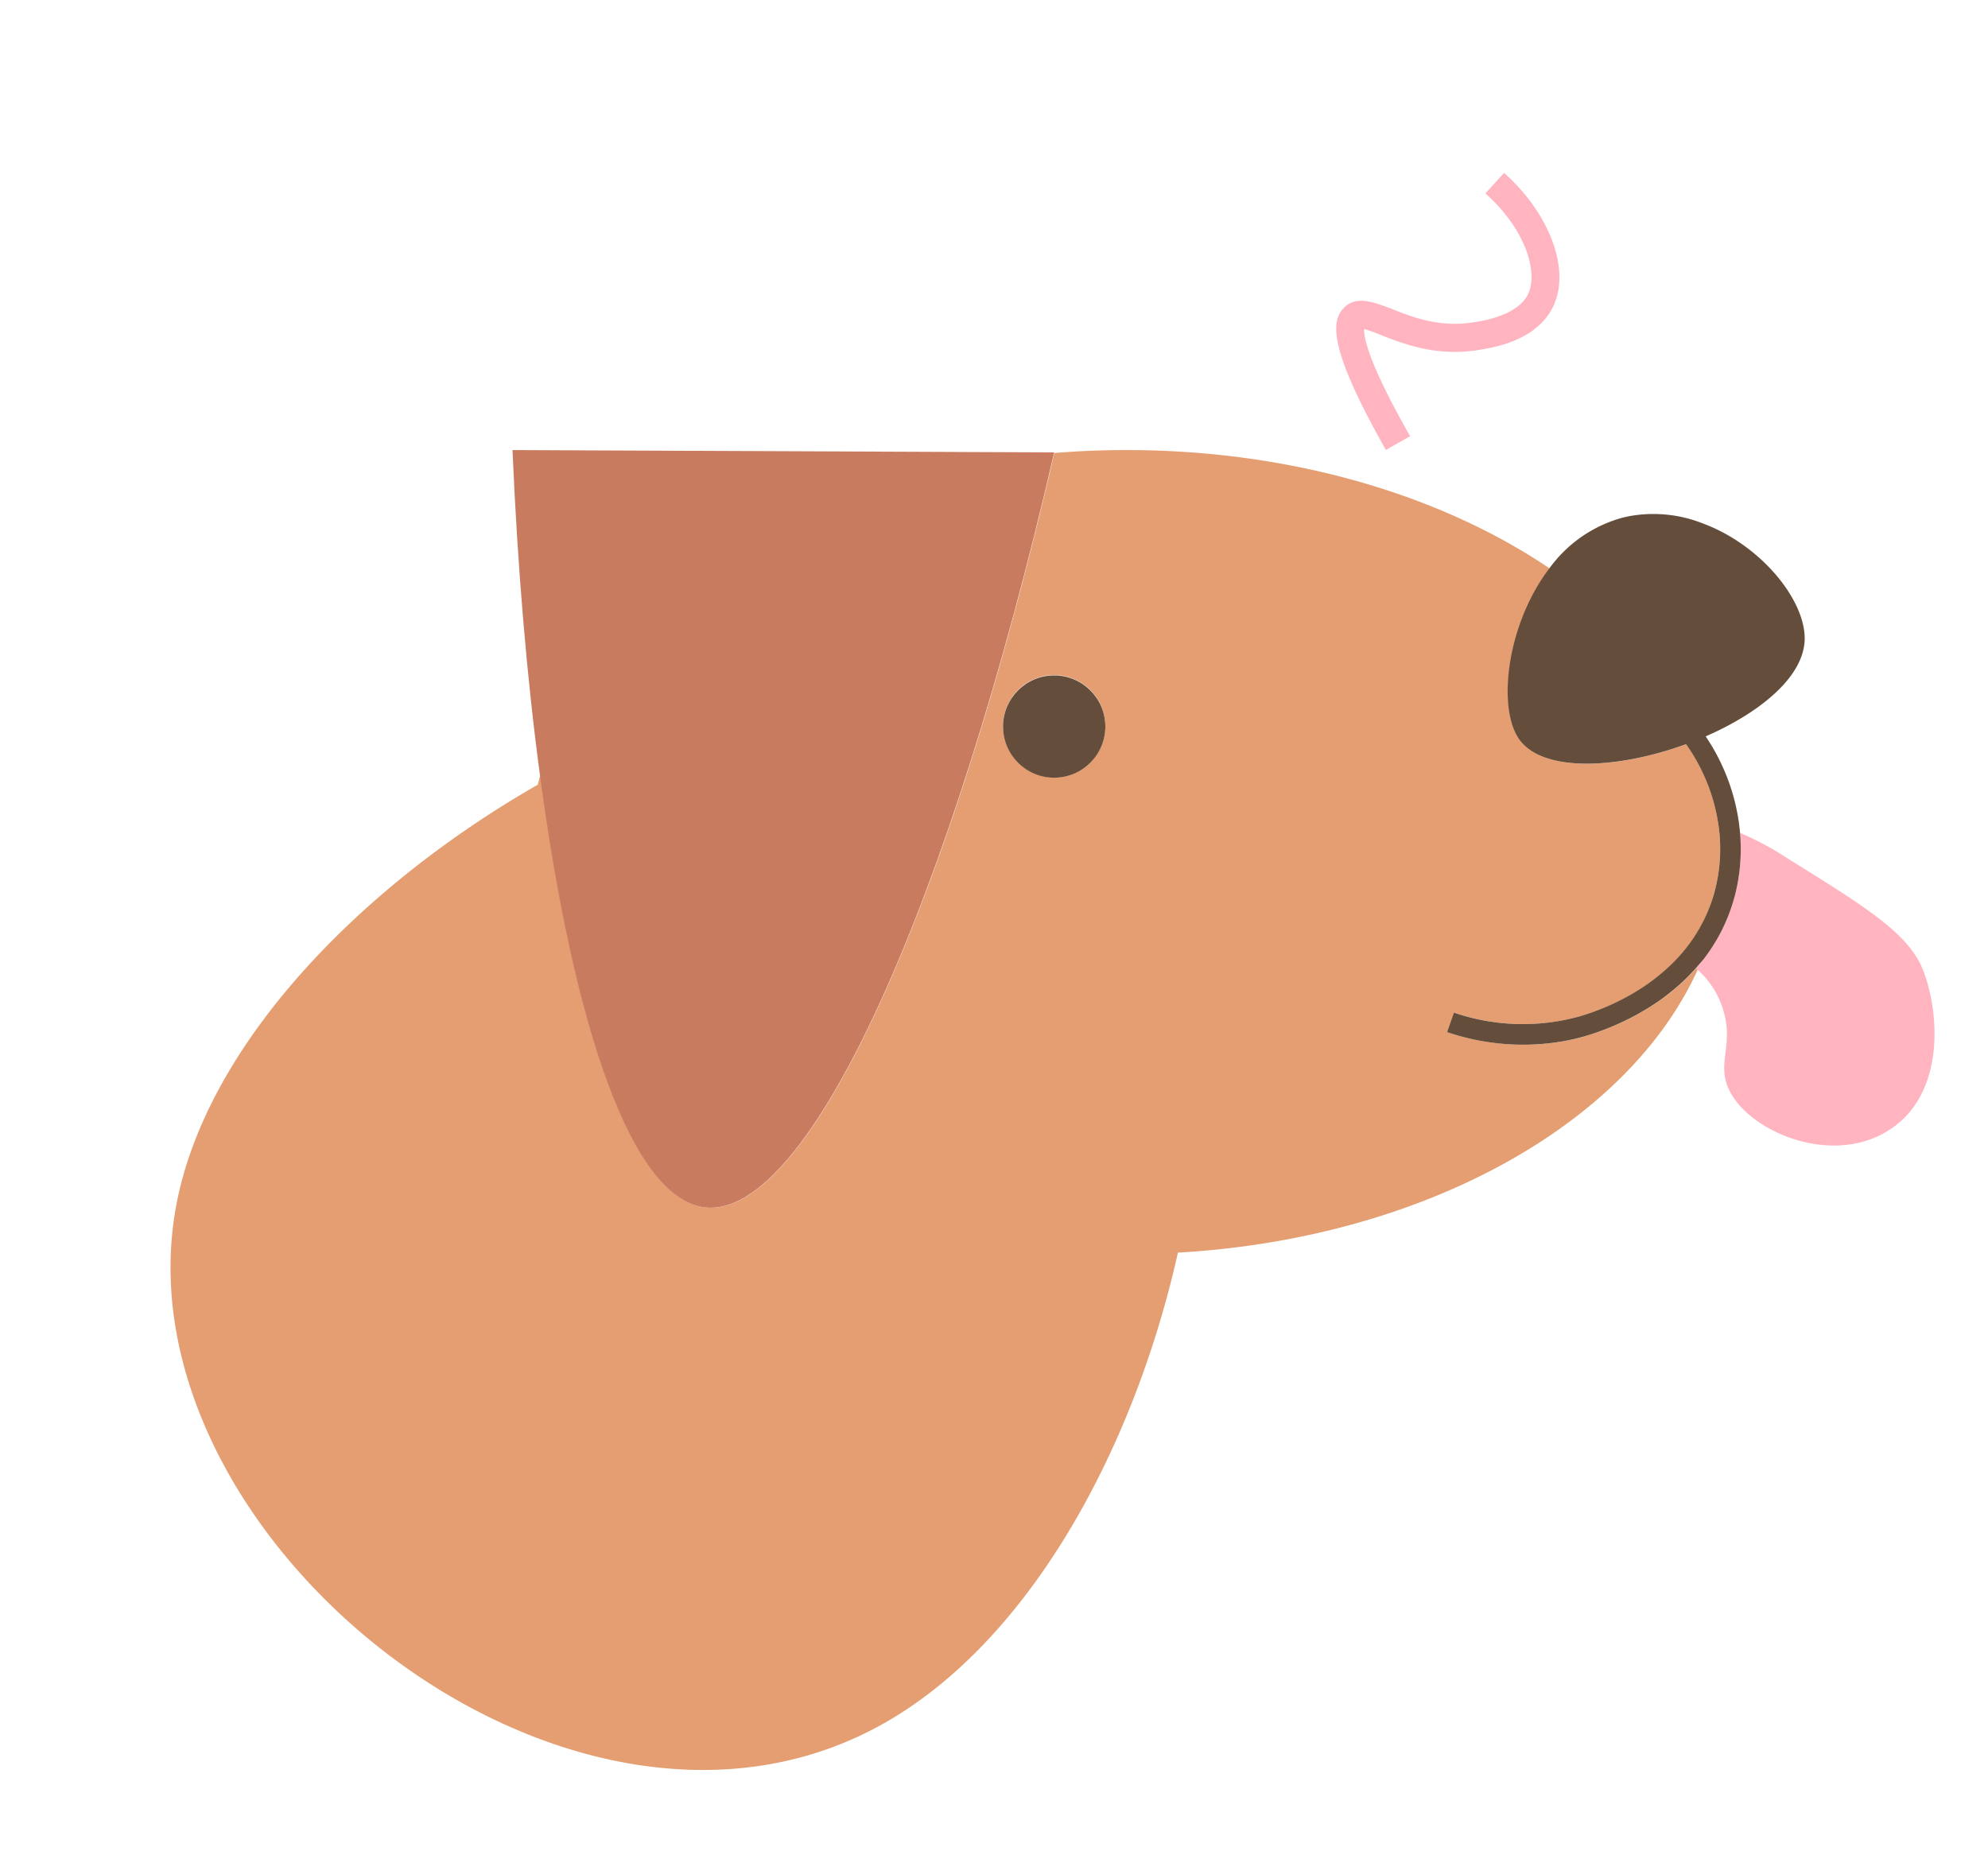 <svg id="Layer_1" data-name="Layer 1" xmlns="http://www.w3.org/2000/svg" width="290" height="270" viewBox="0 0 290 270"><defs><style>.cls-1{fill:#e49e71;}.cls-2{fill:#c97b5f;}.cls-3{fill:#644e3b;}.cls-4{fill:#ffb4c0;}</style></defs><title>assets</title><path class="cls-1" d="M247.29,141.41l-.28.29c-.18.21-.37.4-.56.6l-.59.59c-.46.45-.93.86-1.4,1.27-.72.6-1.44,1.17-2.16,1.69-.38.26-.75.52-1.12.76-.59.39-1.18.74-1.76,1.07l-.27.16a38.35,38.35,0,0,1-7.89,3.33,32.16,32.16,0,0,1-3.42.78,34.38,34.38,0,0,1-16.7-1.37l1-2.85a30.9,30.9,0,0,0,18.33.55,34.89,34.89,0,0,0,8.58-3.84,29,29,0,0,0,4.76-3.71q.71-.67,1.38-1.44c.17-.19.34-.39.5-.59a22.78,22.78,0,0,0,2.87-4.41A22,22,0,0,0,250,130.5a24.18,24.18,0,0,0,.77-9.45A27.14,27.14,0,0,0,246,108.57c-9.86,3.6-20.91,4.27-24.38-.76-3.19-4.63-1.78-16.73,4.45-24.87-15.78-10.67-37.61-17.28-61.74-17.28-3.56,0-7.08.15-10.53.43-15.15,65.62-35.68,111.6-50.82,110.07-10.71-1.08-19.23-26-24.15-63.11q-.21.72-.39,1.44c-25.93,14.84-48.27,37.88-52.71,61.26-9.12,48.09,56.74,101.18,102.62,76,21.6-11.85,37-40.07,43.48-69,35.94-2.06,65.64-18.81,75.83-41.29l-.18-.19Zm-93.51-28a7.46,7.46,0,1,1,7.46-7.45A7.46,7.46,0,0,1,153.78,113.45Z"/><path class="cls-2" d="M102.94,176.16c15.14,1.53,35.67-44.45,50.82-110.07l0-.09-79-.34c.74,17.16,2.09,33.17,4,47.39C83.71,150.19,92.23,175.08,102.94,176.16Z"/><circle class="cls-3" cx="153.78" cy="106" r="7.46"/><path class="cls-4" d="M280.55,141.59c-2.08-5.31-7.94-9-19.66-16.27a43.93,43.93,0,0,0-7.06-3.81,27.15,27.15,0,0,1-.73,9.06l-.21.76a25.78,25.78,0,0,1-1.66,4.27,23.62,23.62,0,0,1-1.17,2.1,26,26,0,0,1-1.66,2.39c-.31.39-.64.77-1,1.15l.18.19a12.63,12.63,0,0,1,3.44,4.9c2.19,5.62-.54,8.32,1,12.2,2.54,6.34,14.87,11.75,23.39,6.44C283.73,159.83,283,147.94,280.55,141.59Z"/><path class="cls-3" d="M221.58,107.81c3.47,5,14.52,4.36,24.38.76a27.14,27.14,0,0,1,4.81,12.48,24.18,24.18,0,0,1-.77,9.45,22,22,0,0,1-1.48,3.79,22.78,22.78,0,0,1-2.87,4.41c-.16.2-.33.4-.5.59q-.68.77-1.38,1.44a29,29,0,0,1-4.76,3.71,34.89,34.89,0,0,1-8.58,3.84,30.9,30.9,0,0,1-18.33-.55l-1,2.85a34.38,34.38,0,0,0,16.7,1.37,32.16,32.16,0,0,0,3.42-.78,38.35,38.35,0,0,0,7.89-3.33l.27-.16c.58-.33,1.17-.68,1.76-1.07.37-.24.74-.5,1.12-.76.72-.52,1.44-1.09,2.16-1.69.47-.41.94-.82,1.4-1.27l.59-.59c.19-.2.38-.39.56-.6l.28-.29.15-.17c.32-.38.65-.76,1-1.15a26,26,0,0,0,1.66-2.39,23.62,23.62,0,0,0,1.17-2.1,25.78,25.78,0,0,0,1.66-4.27l.21-.76a27.15,27.15,0,0,0,.73-9.06c-.05-.51-.1-1-.17-1.52a30,30,0,0,0-4.11-11.42c-.24-.38-.48-.77-.73-1.14l.49-.22a42.74,42.74,0,0,0,5.38-2.86c4.89-3.09,8.36-6.9,8.56-10.86.28-5.79-6.33-14-14.94-17.16a19.57,19.57,0,0,0-10.77-1l-.76.17A19.52,19.52,0,0,0,226,82.94C219.8,91.08,218.39,103.18,221.58,107.81Z"/><path class="cls-4" d="M201.52,48.91c3.12,1.22,7.83,3.07,13.76,2.21,2.46-.37,9-1.33,11.38-6.61s-.57-13.31-7.25-19.29l-2.72,3c5.94,5.31,7.66,11.49,6.26,14.6s-6.4,4-8.26,4.24c-4.86.71-8.8-.84-11.68-2-2.68-1-5.2-2-7-.12s-2.31,5.75,6.16,20.7l3.53-2C199.42,52.61,198.91,49,199,48A22.9,22.9,0,0,1,201.52,48.91Z"/></svg>
